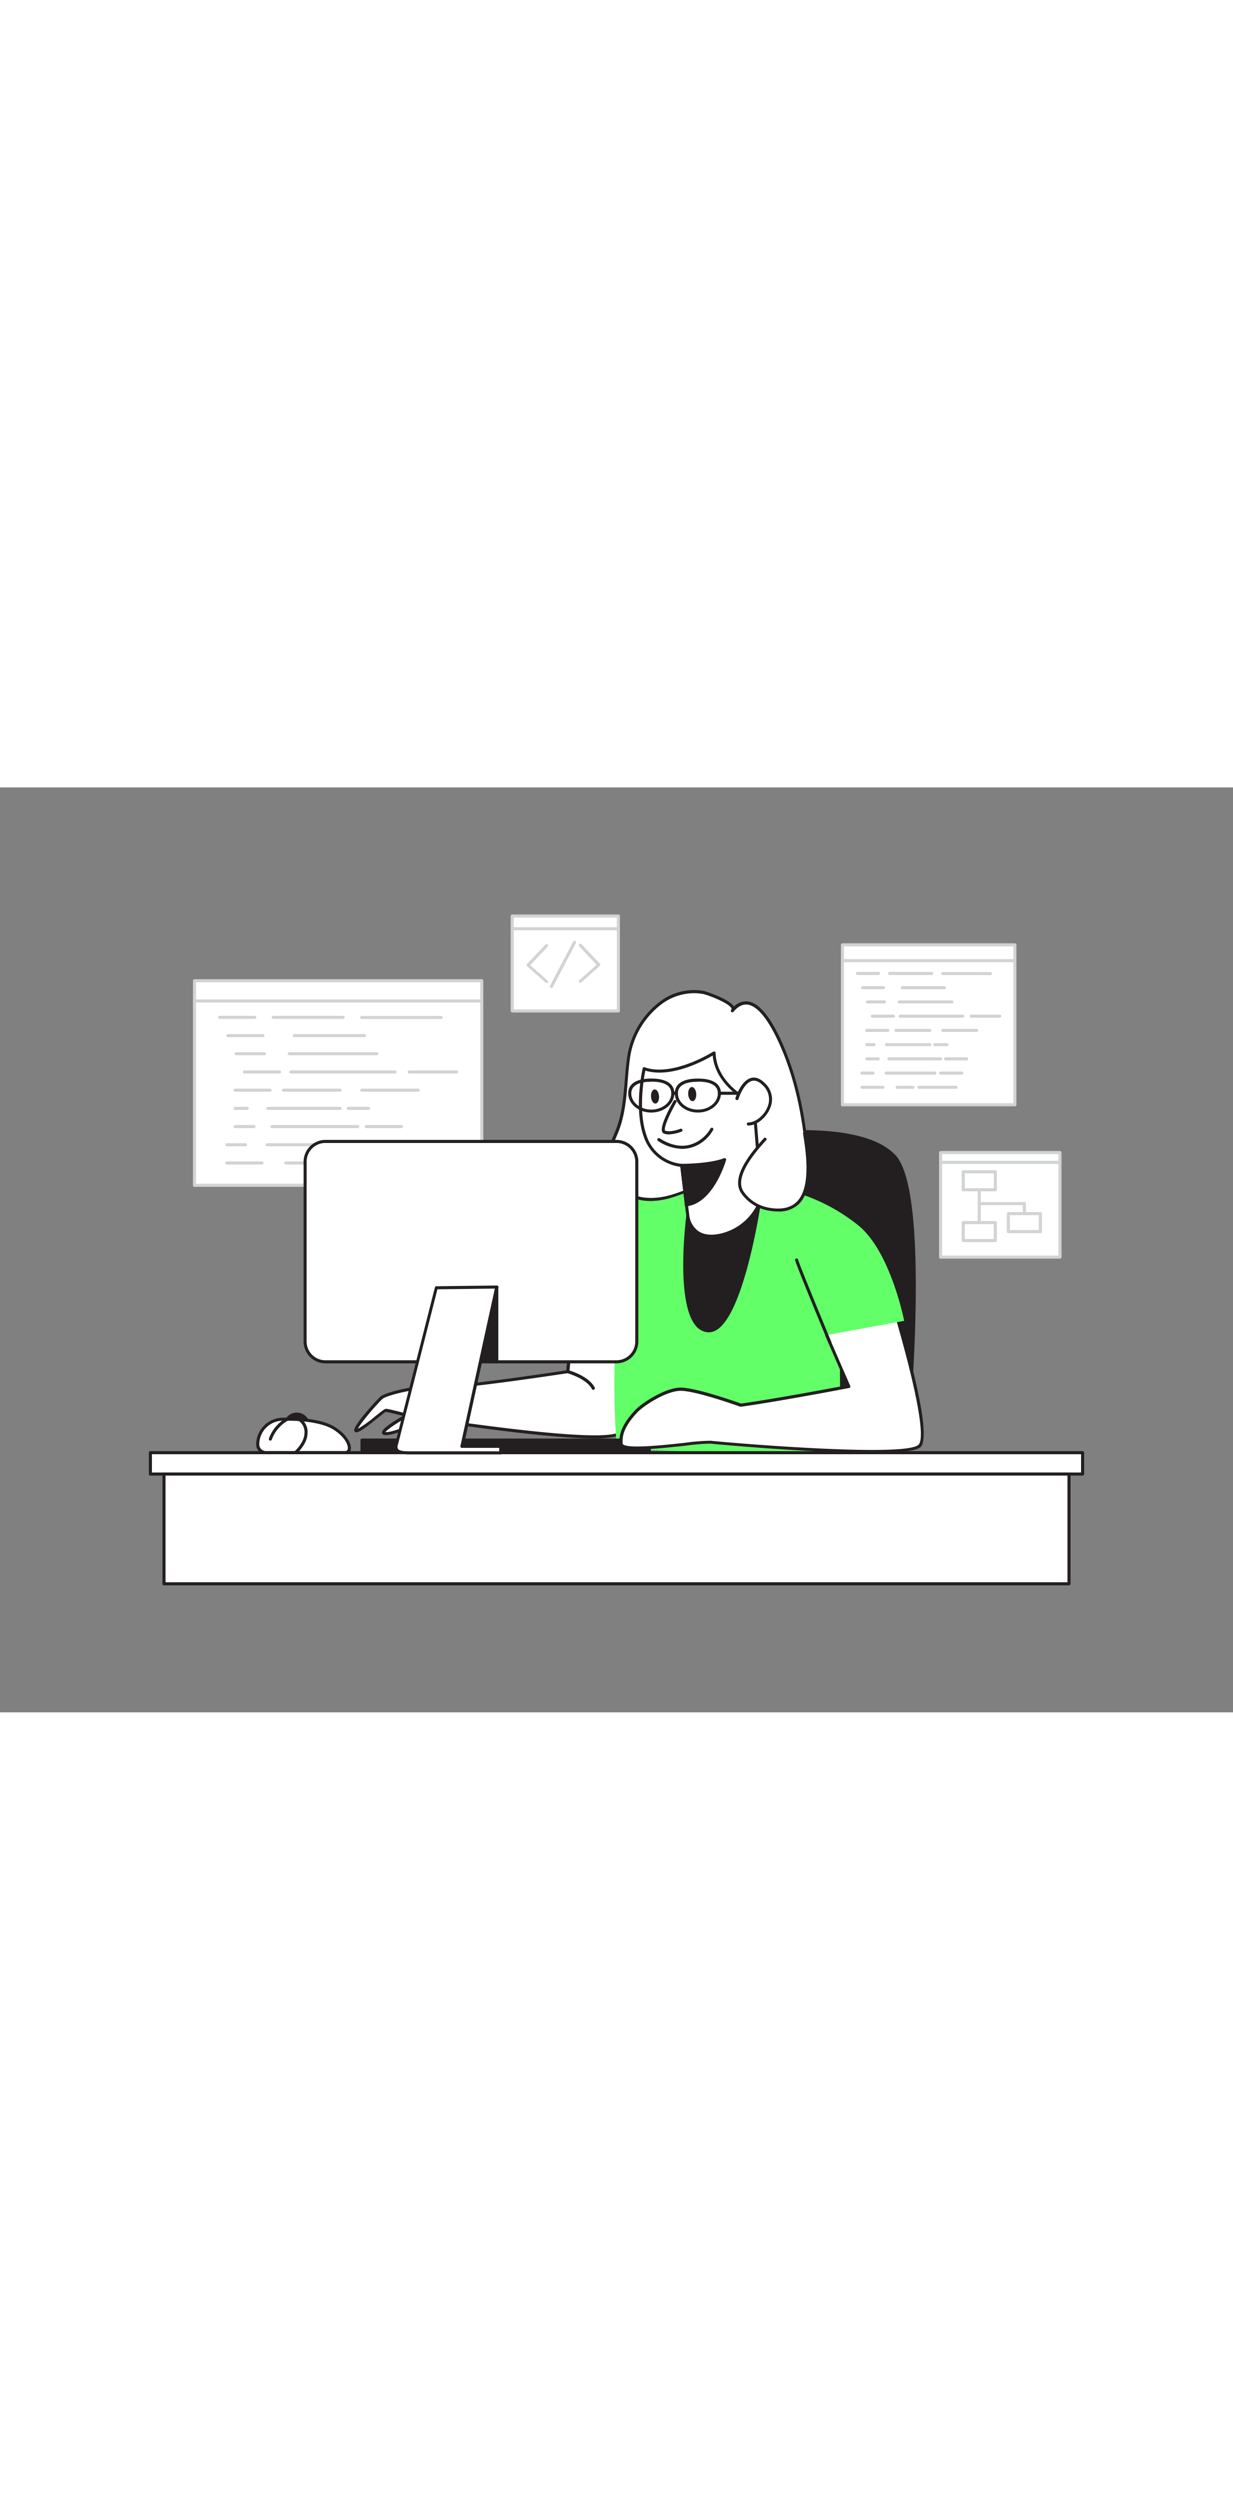 <svg xmlns="http://www.w3.org/2000/svg" viewBox="0 0 400 300" data-imageid="coding-flatline-2f2af" imageName="Coding" class="illustrations_image" style="width: 148px;"><rect x="0" y="0" width="400" height="300" fill="#808080" stroke="none"/><g id="_179_coding_flatline" data-name="#179_coding_flatline"><rect x="305.14" y="118.43" width="38.72" height="33.92" fill="#fff"/><path d="M343.87,152.85H305.14a.5.5,0,0,1-.5-.5V118.43a.5.5,0,0,1,.5-.5h38.73a.5.5,0,0,1,.5.5v33.92A.5.5,0,0,1,343.87,152.85Zm-38.23-1h37.73V118.93H305.64Z" fill="#d1d3d4"/><path d="M343.87,122.12H305.14a.5.5,0,0,1-.5-.5.51.51,0,0,1,.5-.5h38.73a.51.51,0,0,1,.5.5A.5.5,0,0,1,343.87,122.12Z" fill="#d1d3d4"/><path d="M322.89,131H312.48a.51.51,0,0,1-.5-.5v-5.83a.51.51,0,0,1,.5-.5h10.41a.51.51,0,0,1,.5.5v5.83A.51.51,0,0,1,322.89,131ZM313,130h9.41v-4.83H313Z" fill="#d1d3d4"/><path d="M337.52,144.57h-10.4a.5.5,0,0,1-.5-.5v-5.83a.5.5,0,0,1,.5-.5h10.4a.5.5,0,0,1,.5.5v5.83A.5.5,0,0,1,337.52,144.57Zm-9.9-1H337v-4.83h-9.4Z" fill="#d1d3d4"/><path d="M322.89,147.48H312.48a.51.51,0,0,1-.5-.5v-5.83a.51.51,0,0,1,.5-.5h10.41a.51.51,0,0,1,.5.5V147A.51.51,0,0,1,322.89,147.48Zm-9.91-1h9.41v-4.83H313Z" fill="#d1d3d4"/><path d="M332.32,138.74a.5.5,0,0,1-.5-.5v-2.76H317.68a.51.51,0,0,1-.5-.5v-4.49a.5.5,0,0,1,.5-.5.5.5,0,0,1,.5.5v4h14.14a.5.5,0,0,1,.5.5v3.26A.5.5,0,0,1,332.32,138.74Z" fill="#d1d3d4"/><path d="M317.68,141.65a.5.5,0,0,1-.5-.5V135a.5.5,0,0,1,.5-.5.5.5,0,0,1,.5.5v6.17A.5.5,0,0,1,317.68,141.65Z" fill="#d1d3d4"/><rect x="63.1" y="62.7" width="93.2" height="66.34" fill="#fff"/><path d="M156.3,129.54H63.1a.5.5,0,0,1-.5-.5V62.71a.5.5,0,0,1,.5-.5h93.2a.5.5,0,0,1,.5.5V129A.5.5,0,0,1,156.3,129.54Zm-92.7-1h92.2V63.21H63.6Z" fill="#d1d3d4"/><path d="M156.3,69.77H63.1a.5.5,0,0,1,0-1h93.2a.5.5,0,0,1,0,1Z" fill="#d1d3d4"/><path d="M82.65,75.07H71.27a.5.5,0,0,1-.5-.5.5.5,0,0,1,.5-.5H82.65a.5.5,0,0,1,.5.5A.5.5,0,0,1,82.65,75.07Z" fill="#d1d3d4"/><path d="M111.36,75.07H88.65a.5.5,0,0,1-.5-.5.5.5,0,0,1,.5-.5h22.71a.5.5,0,0,1,.5.5A.5.5,0,0,1,111.36,75.07Z" fill="#d1d3d4"/><path d="M118.2,81H95.48a.51.51,0,0,1-.5-.5.5.5,0,0,1,.5-.5H118.2a.5.5,0,0,1,.5.5A.5.5,0,0,1,118.2,81Z" fill="#d1d3d4"/><path d="M85.32,81H73.94a.5.5,0,0,1-.5-.5.5.5,0,0,1,.5-.5H85.32a.5.5,0,0,1,.5.5A.5.5,0,0,1,85.32,81Z" fill="#d1d3d4"/><path d="M85.76,86.88H76.61a.5.5,0,0,1,0-1h9.15a.5.5,0,0,1,0,1Z" fill="#d1d3d4"/><path d="M122.26,86.88H93.83a.5.5,0,1,1,0-1h28.43a.5.5,0,0,1,0,1Z" fill="#d1d3d4"/><path d="M90.67,92.79H79.28a.51.51,0,0,1-.5-.5.5.5,0,0,1,.5-.5H90.67a.5.5,0,0,1,.5.5A.5.5,0,0,1,90.67,92.79Z" fill="#d1d3d4"/><path d="M128.14,92.79H94.33a.51.51,0,0,1-.5-.5.5.5,0,0,1,.5-.5h33.81a.5.5,0,0,1,.5.5A.5.5,0,0,1,128.14,92.79Z" fill="#d1d3d4"/><path d="M87.65,98.69H76.26a.5.5,0,1,1,0-1H87.65a.5.5,0,0,1,0,1Z" fill="#d1d3d4"/><path d="M110.34,98.69H92a.5.5,0,1,1,0-1h18.33a.5.5,0,0,1,0,1Z" fill="#d1d3d4"/><path d="M135.68,98.69H117.35a.5.5,0,0,1,0-1h18.33a.5.5,0,0,1,0,1Z" fill="#d1d3d4"/><path d="M80.19,104.59H76.26a.5.5,0,0,1-.5-.5.51.51,0,0,1,.5-.5h3.93a.51.51,0,0,1,.5.5A.5.5,0,0,1,80.19,104.59Z" fill="#d1d3d4"/><path d="M110.34,104.59H86.87a.5.5,0,0,1-.5-.5.51.51,0,0,1,.5-.5h23.47a.5.5,0,0,1,.5.5A.5.5,0,0,1,110.34,104.59Z" fill="#d1d3d4"/><path d="M119.59,104.59H113a.5.5,0,0,1-.5-.5.51.51,0,0,1,.5-.5h6.55a.5.5,0,0,1,.5.5A.5.5,0,0,1,119.59,104.59Z" fill="#d1d3d4"/><path d="M82.42,110.5H76.26a.5.5,0,1,1,0-1h6.16a.5.5,0,1,1,0,1Z" fill="#d1d3d4"/><path d="M116.09,110.5H88.23a.5.5,0,0,1,0-1h27.86a.5.5,0,0,1,0,1Z" fill="#d1d3d4"/><path d="M130.23,110.5H118.84a.5.5,0,0,1,0-1h11.39a.5.5,0,0,1,0,1Z" fill="#d1d3d4"/><path d="M79.63,116.4h-6a.5.5,0,0,1-.5-.5.5.5,0,0,1,.5-.5h6a.5.5,0,0,1,.5.5A.5.5,0,0,1,79.63,116.4Z" fill="#d1d3d4"/><path d="M113,116.4H86.67a.5.5,0,0,1-.5-.5.5.5,0,0,1,.5-.5H113a.5.5,0,0,1,.5.5A.5.5,0,0,1,113,116.4Z" fill="#d1d3d4"/><path d="M85,122.31H73.59a.5.5,0,0,1-.5-.5.5.5,0,0,1,.5-.5H85a.5.5,0,0,1,.5.5A.51.51,0,0,1,85,122.31Z" fill="#d1d3d4"/><path d="M148.13,92.79H132.74a.5.5,0,0,1-.5-.5.5.5,0,0,1,.5-.5h15.39a.5.5,0,0,1,.5.5A.5.5,0,0,1,148.13,92.79Z" fill="#d1d3d4"/><path d="M125.06,75.1c-4.41,0-7.67,0-7.82,0a.49.49,0,0,1-.38-.59.5.5,0,0,1,.55-.39c.76,0,18.79,0,25.7,0h0a.5.5,0,0,1,.5.5.5.5,0,0,1-.5.5C137.83,75.09,130.55,75.1,125.06,75.1Z" fill="#d1d3d4"/><path d="M127.61,116.4H116.09a.5.5,0,0,1-.5-.5.5.5,0,0,1,.5-.5h11.52a.51.51,0,0,1,.5.5A.5.5,0,0,1,127.61,116.4Z" fill="#d1d3d4"/><path d="M101.18,122.31H92.71a.5.5,0,0,1-.5-.5.5.5,0,0,1,.5-.5h8.47a.5.5,0,0,1,.5.5A.51.51,0,0,1,101.18,122.31Z" fill="#d1d3d4"/><path d="M124.53,122.31H104.4a.5.5,0,0,1-.5-.5.5.5,0,0,1,.5-.5h20.13a.5.5,0,0,1,.5.5A.5.5,0,0,1,124.53,122.31Z" fill="#d1d3d4"/><path d="M294.06,212.83s7.76-81-4-93.27-48.83-7.6-67.76-3.73c-22,4.49-10.23,98-10.23,98Z" fill="#231f20"/><path d="M212.1,214.36a.49.49,0,0,1-.49-.43c-.48-3.84-11.53-94.06,10.62-98.59,9-1.84,54.67-10.32,68.22,3.87,11.75,12.32,4.42,90.35,4.1,93.67a.49.49,0,0,1-.49.45l-81.95,1Zm48-102.23h-1.17c-15.13.14-30.55,3-36.48,4.19-8.71,1.78-13.19,19.14-12.94,50.2.17,21.86,2.66,43.5,3,46.84l81.06-1c.59-6.49,7.12-80.91-3.88-92.43C284.8,114.74,274.83,112.13,260.08,112.13Zm34,100.7h0Z" fill="#231f20"/><path d="M188.86,144.16l-4.71,45.35s-35.32,5.43-41.28,4.89-17.45,2.11-19.14,3.57-9.75,10.68-8.11,10.69,8.8-6.64,9.54-6.62,6.92,1.62,6.92,1.62S122,209.3,125,209.57s12.58-4.34,13.62-4.57,50,7.73,61,5.12,9.36-20.18,9.33-26-1.48-43.94-1.48-43.94Z" fill="#fff"/><path d="M192.81,211.15c-12.57,0-35.05-3.09-47-4.74-3.8-.52-6.8-.95-7.17-.91-.19,0-1.23.48-2.32.94-4.61,1.94-9.27,3.82-11.41,3.63-.71-.06-.93-.4-1-.68-.21-1,2.09-2.83,6.83-5.55-2.32-.59-5.19-1.28-5.61-1.3-.24.1-1.73,1.3-2.93,2.26-3.17,2.55-5.51,4.36-6.59,4.36h0a.68.68,0,0,1-.67-.45c-.6-1.63,7.73-10.5,8.45-11.12,1.85-1.59,13.46-4.24,19.51-3.69,5.49.5,36.94-4.24,40.78-4.82l4.67-45a.49.49,0,0,1,.39-.43l18.52-4a.54.54,0,0,1,.41.1.47.47,0,0,1,.19.37c0,.39,1.44,38.18,1.48,43.95,0,.55,0,1.2,0,1.94.19,7.18.6,22.11-9.76,24.57A31.94,31.94,0,0,1,192.81,211.15Zm-54.18-6.65c.53,0,2.16.22,7.31.92,13.49,1.86,45.09,6.2,53.46,4.22,9.57-2.27,9.18-16.66,9-23.57,0-.75,0-1.41,0-2,0-5.36-1.27-38.45-1.45-43.32l-17.58,3.78-4.67,45a.5.5,0,0,1-.42.44c-1.45.23-35.46,5.42-41.41,4.9s-17.27,2.16-18.76,3.45-7.11,7.78-8,9.7a40.09,40.09,0,0,0,5.56-4c2.51-2,3.14-2.49,3.58-2.48.75,0,6,1.37,7,1.63a.51.51,0,0,1,.12.93c-3.19,1.78-6.71,4.08-7.33,5h0c2.07.18,7.82-2.25,10.93-3.56a25.44,25.44,0,0,1,2.55-1Zm45.52-15h0Z" fill="#231f20"/><path d="M186.79,168.12c5-31.07,10.22-34.48,10.22-34.48,9-15.56,37.94-18.39,37.94-18.39s28.76,11.83,34.67,33c3.91,14,2.77,69.11,2.77,69.11l-72.27-2.82s-2.17-23.65.56-46.47Z" fill="#62ff69" class="target-color"/><path d="M223.16,139.16s-4.61,35.73,6.41,37S247,130.37,247,130.37l-24.37,5" fill="#231f20"/><path d="M230,176.73a4.19,4.19,0,0,1-.5,0,5.82,5.82,0,0,1-4-2.39c-6.3-8.09-3-34.11-2.89-35.22a.5.5,0,0,1,.56-.43.5.5,0,0,1,.43.56c0,.27-3.36,26.72,2.69,34.48a4.82,4.82,0,0,0,3.29,2c8.53,1,14.91-31.27,16.82-44.71l-23.68,4.88a.5.5,0,0,1-.2-1l24.37-5a.45.45,0,0,1,.44.13.5.5,0,0,1,.16.43C247.28,132.36,241.07,176.72,230,176.73Z" fill="#231f20"/><rect x="48.78" y="215.77" width="302.43" height="6.95" fill="#fff"/><path d="M351.21,223.21H48.79a.5.5,0,0,1-.5-.5v-6.94a.5.5,0,0,1,.5-.5H351.21a.5.5,0,0,1,.5.5v6.94A.5.5,0,0,1,351.21,223.21Zm-301.92-1H350.71v-5.94H49.29Z" fill="#231f20"/><rect x="53.2" y="222.71" width="293.61" height="35.58" fill="#fff"/><path d="M346.8,258.8H53.2a.5.5,0,0,1-.5-.5V222.71a.5.5,0,0,1,.5-.5H346.8a.5.5,0,0,1,.5.5V258.3A.5.5,0,0,1,346.8,258.8Zm-293.1-1H346.3V223.21H53.7Z" fill="#231f20"/><rect x="117.44" y="211.69" width="93.19" height="4.08" fill="#231f20"/><path d="M210.63,216.27H117.44a.5.5,0,0,1-.5-.5v-4.08a.5.5,0,0,1,.5-.5h93.19a.5.5,0,0,1,.5.5v4.08A.51.51,0,0,1,210.63,216.27Zm-92.69-1h92.19v-3.08H117.94Z" fill="#231f20"/><path d="M262.18,163.72,275.4,194.3s-22.14,4.28-35,6.07c0,0-14.81-5.35-19.81-5.18s-12.25,5.21-13.93,7c-5.56,5.81-5.15,9-5.07,10.71.16,3.52,25.58-.86,29-.51s62.79,5.68,67.78,1.22-11.42-55.34-11.42-55.34" fill="#fff"/><path d="M282.43,215.84c-20.14,0-51.53-2.93-52-3a70.8,70.8,0,0,0-8.06.67c-10.29,1.12-19,1.92-20.89.27a1.24,1.24,0,0,1-.47-.91v-.19c-.1-1.8-.28-5.14,5.22-10.89,1.9-2,9.25-6.94,14.27-7.12,4.82-.18,18.38,4.63,19.89,5.17,11.56-1.61,30.64-5.23,34.29-5.93l-13-30a.5.5,0,1,1,.91-.39l13.23,30.58a.52.52,0,0,1,0,.44.51.51,0,0,1-.35.25c-.22.05-22.31,4.3-35.08,6.08a.5.5,0,0,1-.24,0c-.14-.05-14.8-5.36-19.63-5.15s-12,5.13-13.58,6.81c-5.19,5.44-5,8.5-4.94,10.14v.2s0,.1.12.2c1.75,1.5,13.26.24,20.13-.51a65.05,65.05,0,0,1,8.28-.66c7.32.77,62.85,5.4,67.4,1.34,3.49-3.12-5-34.49-11.57-54.82a.49.49,0,0,1,.33-.62.49.49,0,0,1,.62.32c1.7,5.24,16.38,51.32,11.29,55.87C297.08,215.35,290.7,215.84,282.43,215.84Z" fill="#231f20"/><path d="M257.69,131.23a60,60,0,0,1,21.09,11.09c10.28,8.76,14.54,30.69,14.54,30.69L255.7,179.9Z" fill="#62ff69" class="target-color"/><path d="M220,131.92c2.79-1,5.47-2,8.58-1.72,4.64.37,9,2.21,13.75,2.43,5.06.23,10.36-.72,15.37-1.4,1.46-.21.23,1.92,1.35,1,3.92-3.44,3.16-9.49,2.73-14.05A116.44,116.44,0,0,0,255,87.22c-2-5.16-9.61-24-17.43-14.84,1.76-2.06-8-5.62-9.38-5.86C215.72,64.25,205.66,76,204,87.32c-1.24,8.25-.65,16.29-3.83,24.22-1.4,3.5-3.3,7-3.09,10.77.24,4.53,3.69,8.5,7.9,10.19s9,1.36,13.34,0C218.85,132.31,219.42,132.11,220,131.92Z" fill="#fff"/><path d="M211.19,134.15a17.16,17.16,0,0,1-6.45-1.19c-4.67-1.87-8-6.14-8.21-10.62-.18-3.19,1.1-6.18,2.33-9.07.27-.64.54-1.28.8-1.92,2.12-5.29,2.53-10.55,3-16.11.21-2.61.42-5.3.83-8a27.6,27.6,0,0,1,10.71-17.86A18.24,18.24,0,0,1,228.28,66c.78.14,8.5,2.72,9.8,5.09a5.46,5.46,0,0,1,4.73-1.64c5.21.89,9.76,10,12.66,17.56,3.44,8.94,5.67,19.09,6.8,31l.05.56c.45,4.65,1,10.44-2.95,13.91-.2.18-.58.51-1,.33a.79.79,0,0,1-.39-.8,1,1,0,0,0-.05-.37h-.19l-2.38.34a71.26,71.26,0,0,1-13.08,1.07,40.6,40.6,0,0,1-7.39-1.26,42.9,42.9,0,0,0-6.38-1.17c-2.86-.23-5.34.63-8,1.55l-.41.14h0c-.57.2-1.14.4-1.73.58A24.39,24.39,0,0,1,211.19,134.15Zm13.89-67.41a17.6,17.6,0,0,0-10.33,3.47,26.55,26.55,0,0,0-10.31,17.18c-.39,2.66-.61,5.34-.81,7.93-.43,5.39-.87,11-3,16.4-.26.65-.54,1.29-.81,1.94-1.19,2.78-2.41,5.67-2.26,8.63.23,4.09,3.27,8,7.59,9.74,4.72,1.89,9.68,1,13,0l1.71-.57.41-.15c2.72-1,5.3-1.85,8.37-1.6a43.74,43.74,0,0,1,6.53,1.2,39.26,39.26,0,0,0,7.2,1.23,70.48,70.48,0,0,0,12.9-1.06l2.38-.34a1.2,1.2,0,0,1,1,.22,1.06,1.06,0,0,1,.35.63c3.31-3.16,2.79-8.52,2.37-12.85l-.05-.55c-1.12-11.86-3.32-21.93-6.73-30.78-4-10.29-8.19-16.3-11.9-16.94-1.63-.27-3.17.46-4.69,2.24h0a.5.5,0,1,1-.76-.64.34.34,0,0,0,.06-.36c-.61-1.7-7.68-4.42-9.15-4.69A17.21,17.21,0,0,0,225.08,66.74ZM220,131.92h0Z" fill="#231f20"/><path d="M209,91.21s-2.94,12.85.34,22a13.83,13.83,0,0,0,11.84,9.43l2,16.57s.94,8.48,11.17,5.92a17.94,17.94,0,0,0,12.71-12l-2.5-30.62S232,97.16,231.66,86.09C231.66,86.09,218.48,94.55,209,91.21Z" fill="#fff"/><path d="M230.76,146.06a7.74,7.74,0,0,1-8.1-6.85l-1.95-16.16a14.45,14.45,0,0,1-11.86-9.72c-3.29-9.13-.48-21.7-.36-22.23a.51.51,0,0,1,.24-.33.49.49,0,0,1,.41,0c9.16,3.22,22.12-5,22.25-5.07a.5.5,0,0,1,.5,0,.52.52,0,0,1,.27.43c.29,10.61,12.46,15.92,12.58,16a.48.48,0,0,1,.3.42l2.5,30.62a.5.5,0,0,1,0,.17,18.68,18.68,0,0,1-13.08,12.31A15.38,15.38,0,0,1,230.76,146.06Zm-21.41-54.2c-.5,2.52-2.37,13.32.44,21.13a13.24,13.24,0,0,0,11.39,9.1.49.49,0,0,1,.47.44l2,16.57a7.44,7.44,0,0,0,2.85,4.77c1.88,1.29,4.46,1.54,7.71.73a17.62,17.62,0,0,0,12.33-11.52l-2.47-30.24c-1.83-.86-12-6.11-12.86-15.88C228.34,88.65,217.73,94.4,209.35,91.86Z" fill="#231f20"/><path d="M217,112.54a4.46,4.46,0,0,1-1.57-.25,1.07,1.07,0,0,1-.65-.68c-.73-2,3-8.67,3.79-10a.5.5,0,0,1,.68-.19.51.51,0,0,1,.18.69c-1.79,3.09-4.13,8-3.71,9.13,0,.07,0,.08.06.08,1.74.66,4.91-.59,4.94-.6a.5.5,0,0,1,.65.28.5.5,0,0,1-.28.65A12.9,12.9,0,0,1,217,112.54Z" fill="#231f20"/><path d="M221.29,117.23a14.69,14.69,0,0,1-7.82-2.57.49.49,0,0,1-.16-.69.5.5,0,0,1,.69-.16c3.78,2.4,7.35,3,10.62,1.83a11.42,11.42,0,0,0,5.83-4.92.51.51,0,0,1,.63-.33.5.5,0,0,1,.32.62,12.05,12.05,0,0,1-6.38,5.55A10.87,10.87,0,0,1,221.29,117.23Z" fill="#231f20"/><path d="M221.16,122.59s9,0,13.91-1.87c0,0-4,13.73-12.4,14.67Z" fill="#231f20"/><path d="M222.67,135.89a.51.51,0,0,1-.5-.44l-1.51-12.8a.52.52,0,0,1,.12-.4.47.47,0,0,1,.38-.16c.08,0,9,0,13.73-1.83a.49.49,0,0,1,.66.6c-.17.58-4.17,14.06-12.83,15Zm-.95-12.81,1.38,11.74c6.43-1.15,10.13-10.3,11.18-13.29C230,122.89,223.64,123.06,221.72,123.08Z" fill="#231f20"/><ellipse cx="224.57" cy="99.44" rx="1.31" ry="2.3" transform="translate(-6.03 14.92) rotate(-3.75)" fill="#231f20"/><ellipse cx="212.51" cy="100.23" rx="1.31" ry="2.3" transform="translate(-6.11 14.13) rotate(-3.75)" fill="#231f20"/><path d="M261.05,112.14c1.53,9.7,4,27.59-11.92,24.57a13.1,13.1,0,0,1-8.24-5.34c-3.51-5,3.84-13.47,7.31-17.29" fill="#fff"/><path d="M252.44,137.55a18.26,18.26,0,0,1-3.4-.35,13.59,13.59,0,0,1-8.56-5.54c-3.47-5,2.53-12.61,7.35-17.91a.49.49,0,0,1,.7,0,.5.5,0,0,1,0,.71c-2.65,2.91-10.69,11.76-7.27,16.66a12.53,12.53,0,0,0,7.93,5.14c4.09.78,7.19.17,9.23-1.81,4.86-4.71,3-16.52,2.09-22.2a.51.51,0,0,1,.42-.57.51.51,0,0,1,.57.42c1,6.29,2.85,18-2.38,23.07A9.26,9.26,0,0,1,252.44,137.55Z" fill="#231f20"/><path d="M226.41,105.46c-4.13,0-7.49-2.81-7.49-6.26,0-3.08,2.66-4.78,7.49-4.78s7.48,1.7,7.48,4.78C233.89,102.65,230.53,105.46,226.41,105.46Zm0-10c-3,0-6.49.66-6.49,3.78,0,2.9,2.91,5.26,6.49,5.26s6.48-2.36,6.48-5.26C232.89,96.08,229.36,95.42,226.41,95.42Z" fill="#231f20"/><path d="M211.28,105.46c-4.12,0-7.48-2.81-7.48-6.26,0-3.08,2.66-4.78,7.48-4.78s7.49,1.7,7.49,4.78C218.77,102.65,215.41,105.46,211.28,105.46Zm0-10c-2.95,0-6.48.66-6.48,3.78,0,2.9,2.91,5.26,6.48,5.26s6.49-2.36,6.49-5.26C217.77,96.08,214.24,95.42,211.28,95.42Z" fill="#231f20"/><path d="M219.42,99.7h-1.15a.5.5,0,0,1-.5-.5.5.5,0,0,1,.5-.5h1.15a.5.5,0,0,1,.5.5A.5.5,0,0,1,219.42,99.7Z" fill="#231f20"/><path d="M244.74,99.7H233.39a.5.5,0,0,1-.5-.5.5.5,0,0,1,.5-.5h11.35a.51.51,0,0,1,.5.5A.5.5,0,0,1,244.74,99.7Z" fill="#231f20"/><path d="M239.06,100.89s3.13-10.14,8.68-4.65-.68,13-5,12.92" fill="#fff"/><path d="M242.76,109.66h0a.49.49,0,0,1-.49-.5.49.49,0,0,1,.5-.5h.05c2.24,0,5-2.19,6.11-4.91a6.21,6.21,0,0,0-1.49-7.16c-1.22-1.2-2.39-1.68-3.47-1.4-2.76.69-4.37,5.79-4.38,5.85a.5.5,0,0,1-1-.3c.07-.23,1.79-5.69,5.1-6.52,1.44-.37,2.92.19,4.41,1.66a7.14,7.14,0,0,1,1.71,8.25C248.5,107.25,245.42,109.66,242.76,109.66Z" fill="#231f20"/><path d="M199.52,151.06h-.05a.51.51,0,0,1-.45-.55,55.14,55.14,0,0,1,4.08-16.65.5.5,0,0,1,.91.42,54.21,54.21,0,0,0-4,16.33A.5.5,0,0,1,199.52,151.06Z" fill="#231f20"/><rect x="98.99" y="114.82" width="107.62" height="71.49" rx="6.59" fill="#fff"/><path d="M200,186.8H105.58a7.1,7.1,0,0,1-7.09-7.09v-58.3a7.1,7.1,0,0,1,7.09-7.09H200a7.1,7.1,0,0,1,7.09,7.09v58.3A7.1,7.1,0,0,1,200,186.8Zm-94.44-71.48a6.09,6.09,0,0,0-6.09,6.09v58.3a6.09,6.09,0,0,0,6.09,6.09H200a6.09,6.09,0,0,0,6.09-6.09v-58.3a6.09,6.09,0,0,0-6.09-6.09Z" fill="#231f20"/><polygon points="161.16 162.05 161.16 186.3 145.44 185.6 161.16 162.05" fill="#231f20"/><path d="M161.16,186.8h0l-15.71-.7a.53.53,0,0,1-.43-.28.5.5,0,0,1,0-.5l15.72-23.55a.49.49,0,0,1,.56-.2.5.5,0,0,1,.36.48V186.3a.48.48,0,0,1-.16.36A.48.48,0,0,1,161.16,186.8Zm-14.81-1.66,14.31.64V163.7Z" fill="#231f20"/><path d="M141.52,162.28S129.15,211,128.58,213.16c-.63,2.32,1.28,2.68,4.37,2.68h29.47v-2.12H149.85s5.37-24.52,11.31-51.67Z" fill="#fff"/><path d="M162.42,216.34H133c-2.3,0-3.87-.19-4.6-1.15a2.4,2.4,0,0,1-.26-2.16c.57-2.09,12.82-50.38,12.95-50.87a.48.48,0,0,1,.47-.37l19.64-.24h0a.46.46,0,0,1,.38.18.5.5,0,0,1,.11.42l-11.18,51.07h11.95a.5.5,0,0,1,.5.5v2.12A.5.5,0,0,1,162.42,216.34Zm-20.51-53.56c-1.15,4.53-12.31,48.51-12.85,50.51a1.47,1.47,0,0,0,.08,1.29c.51.67,2.21.76,3.81.76h29v-1.12H149.85a.5.5,0,0,1-.39-.18.53.53,0,0,1-.1-.42l11.17-51.07Z" fill="#231f20"/><path d="M269.17,180.4a.51.51,0,0,1-.46-.31c-4-9.7-10.8-26.09-10.77-26.85a.53.53,0,0,1,.52-.48.5.5,0,0,1,.48.47c.22,1.09,6.51,16.41,10.7,26.48a.51.51,0,0,1-.27.65A.48.48,0,0,1,269.17,180.4Z" fill="#231f20"/><path d="M192.47,195.4a.49.49,0,0,1-.44-.26c-1.81-3.45-7.95-5.13-8-5.15a.5.5,0,1,1,.26-1c.27.07,6.62,1.8,8.64,5.64a.51.51,0,0,1-.22.68A.46.46,0,0,1,192.47,195.4Z" fill="#231f20"/><circle cx="96.27" cy="206.97" r="3.71" fill="#231f20"/><path d="M96.27,211.18a4.21,4.21,0,1,1,4.21-4.21A4.22,4.22,0,0,1,96.27,211.18Zm0-7.42A3.21,3.21,0,1,0,99.48,207,3.21,3.21,0,0,0,96.27,203.76Z" fill="#231f20"/><path d="M111.9,215.77H86.26a2.65,2.65,0,0,1-2.65-2.64,8.21,8.21,0,0,1,8.21-8.2s10.73-.47,16.21,2.74S114.65,215.77,111.9,215.77Z" fill="#fff"/><path d="M111.9,216.27H86.26a3.15,3.15,0,0,1-3.15-3.14,8.71,8.71,0,0,1,8.71-8.7c.42,0,10.92-.43,16.47,2.8,4.08,2.39,6,5.79,5.47,7.7A1.78,1.78,0,0,1,111.9,216.27ZM93.2,205.4c-.83,0-1.34,0-1.36,0a7.7,7.7,0,0,0-7.73,7.7,2.15,2.15,0,0,0,2.15,2.14H111.9c.66,0,.82-.34.89-.6.36-1.32-1.18-4.34-5-6.57C103.63,205.67,96.24,205.4,93.2,205.4Z" fill="#231f20"/><path d="M87.7,211.85a.39.39,0,0,1-.15,0,.5.5,0,0,1-.32-.63,12.38,12.38,0,0,1,5.7-6.72.5.5,0,0,1,.67.22.49.49,0,0,1-.22.67,11.59,11.59,0,0,0-5.2,6.14A.5.5,0,0,1,87.7,211.85Z" fill="#231f20"/><path d="M95.82,216.27a.5.5,0,0,1-.32-.88s3.16-2.73,3.27-5.87a4.39,4.39,0,0,0-2-4.15.49.49,0,0,1-.22-.67.5.5,0,0,1,.67-.22,5.34,5.34,0,0,1,2.55,5.08c-.12,3.58-3.48,6.47-3.63,6.59A.49.49,0,0,1,95.82,216.27Z" fill="#231f20"/><rect x="166.17" y="41.7" width="34.44" height="30.75" fill="#fff"/><path d="M200.61,73H166.17a.51.51,0,0,1-.5-.5V41.7a.51.51,0,0,1,.5-.5h34.44a.5.5,0,0,1,.5.5V72.45A.5.5,0,0,1,200.61,73Zm-33.94-1h33.44V42.2H166.67Z" fill="#d1d3d4"/><path d="M177.3,63.4a.5.5,0,0,1-.33-.12L171,58a.53.53,0,0,1-.17-.35.47.47,0,0,1,.14-.37l6-6.33a.49.49,0,0,1,.7,0,.5.5,0,0,1,0,.71l-5.66,6,5.63,5a.5.5,0,0,1-.33.87Z" fill="#d1d3d4"/><path d="M188.3,63.4a.52.52,0,0,1-.38-.17.5.5,0,0,1,0-.7l5.63-5-5.66-6a.5.5,0,0,1,.73-.69l6,6.33a.5.5,0,0,1,.13.37.48.48,0,0,1-.16.35l-6,5.32A.54.54,0,0,1,188.3,63.4Z" fill="#d1d3d4"/><path d="M178.88,65.06a.49.49,0,0,1-.23-.06.51.51,0,0,1-.21-.68L185.94,50a.5.5,0,0,1,.67-.21.5.5,0,0,1,.21.68l-7.49,14.36A.51.51,0,0,1,178.88,65.06Z" fill="#d1d3d4"/><path d="M200.61,46.34H166.17a.51.51,0,0,1-.5-.5.5.5,0,0,1,.5-.5h34.44a.5.5,0,0,1,.5.5A.5.5,0,0,1,200.61,46.34Z" fill="#d1d3d4"/><rect x="273.31" y="51.06" width="55.93" height="51.87" fill="#fff"/><path d="M329.24,103.43H273.31a.5.5,0,0,1-.5-.5V51.06a.5.5,0,0,1,.5-.5h55.93a.5.5,0,0,1,.5.5v51.87A.5.5,0,0,1,329.24,103.43Zm-55.43-1h54.93V51.56H273.81Z" fill="#d1d3d4"/><path d="M329.24,56.69H273.31a.5.5,0,0,1-.5-.5.5.5,0,0,1,.5-.5h55.93a.51.51,0,0,1,.5.5A.5.5,0,0,1,329.24,56.69Z" fill="#d1d3d4"/><path d="M285,60.84h-6.83a.5.5,0,0,1-.5-.5.5.5,0,0,1,.5-.5H285a.5.5,0,0,1,.5.5A.5.5,0,0,1,285,60.84Z" fill="#d1d3d4"/><path d="M302.27,60.84H288.64a.5.5,0,0,1-.5-.5.5.5,0,0,1,.5-.5h13.63a.5.5,0,0,1,.5.5A.5.5,0,0,1,302.27,60.84Z" fill="#d1d3d4"/><path d="M306.37,65.46H292.74a.5.5,0,0,1-.5-.5.5.5,0,0,1,.5-.5h13.63a.5.5,0,0,1,.5.5A.5.5,0,0,1,306.37,65.46Z" fill="#d1d3d4"/><path d="M286.64,65.46h-6.83a.51.51,0,0,1-.5-.5.5.5,0,0,1,.5-.5h6.83a.5.5,0,0,1,.5.5A.5.5,0,0,1,286.64,65.46Z" fill="#d1d3d4"/><path d="M286.9,70.07h-5.48a.5.5,0,0,1-.5-.5.5.5,0,0,1,.5-.5h5.48a.5.5,0,0,1,.5.5A.5.5,0,0,1,286.9,70.07Z" fill="#d1d3d4"/><path d="M308.81,70.07H291.75a.5.5,0,0,1-.5-.5.5.5,0,0,1,.5-.5h17.06a.5.5,0,0,1,.5.5A.5.5,0,0,1,308.81,70.07Z" fill="#d1d3d4"/><path d="M289.85,74.69H283a.5.5,0,0,1-.5-.5.5.5,0,0,1,.5-.5h6.83a.5.5,0,0,1,.5.5A.5.5,0,0,1,289.85,74.69Z" fill="#d1d3d4"/><path d="M312.34,74.69H292.05a.51.51,0,0,1-.5-.5.5.5,0,0,1,.5-.5h20.29a.5.5,0,0,1,.5.5A.5.5,0,0,1,312.34,74.69Z" fill="#d1d3d4"/><path d="M288,79.31h-6.83a.5.5,0,0,1-.5-.5.5.5,0,0,1,.5-.5H288a.5.5,0,0,1,.5.5A.5.5,0,0,1,288,79.31Z" fill="#d1d3d4"/><path d="M301.66,79.31h-11a.5.5,0,0,1-.5-.5.5.5,0,0,1,.5-.5h11a.5.5,0,0,1,.5.5A.51.51,0,0,1,301.66,79.31Z" fill="#d1d3d4"/><path d="M316.86,79.31h-11a.5.5,0,0,1-.5-.5.5.5,0,0,1,.5-.5h11a.5.5,0,0,1,.5.5A.5.5,0,0,1,316.86,79.31Z" fill="#d1d3d4"/><path d="M283.56,83.92h-2.35a.5.5,0,0,1-.5-.5.5.5,0,0,1,.5-.5h2.35a.5.5,0,0,1,.5.5A.5.5,0,0,1,283.56,83.92Z" fill="#d1d3d4"/><path d="M301.66,83.92H287.57a.5.5,0,0,1-.5-.5.51.51,0,0,1,.5-.5h14.09a.51.51,0,0,1,.5.5A.5.5,0,0,1,301.66,83.92Z" fill="#d1d3d4"/><path d="M307.21,83.92h-3.93a.5.5,0,0,1-.5-.5.5.5,0,0,1,.5-.5h3.93a.51.51,0,0,1,.5.5A.5.5,0,0,1,307.21,83.92Z" fill="#d1d3d4"/><path d="M284.9,88.54h-3.69a.5.5,0,0,1,0-1h3.69a.5.5,0,0,1,0,1Z" fill="#d1d3d4"/><path d="M305.11,88.54H288.39a.5.5,0,0,1,0-1h16.72a.5.5,0,0,1,0,1Z" fill="#d1d3d4"/><path d="M313.59,88.54h-6.83a.5.5,0,0,1,0-1h6.83a.5.5,0,0,1,0,1Z" fill="#d1d3d4"/><path d="M283.23,93.16H279.6a.51.51,0,0,1-.5-.5.5.5,0,0,1,.5-.5h3.63a.5.5,0,0,1,.5.5A.51.51,0,0,1,283.23,93.16Z" fill="#d1d3d4"/><path d="M303.28,93.16H287.45a.5.5,0,0,1-.5-.5.5.5,0,0,1,.5-.5h15.83a.5.5,0,0,1,.5.5A.51.51,0,0,1,303.28,93.16Z" fill="#d1d3d4"/><path d="M286.43,97.77H279.6a.5.5,0,0,1-.5-.5.51.51,0,0,1,.5-.5h6.83a.5.5,0,0,1,.5.5A.5.5,0,0,1,286.43,97.77Z" fill="#d1d3d4"/><path d="M324.34,74.69H315.1a.5.5,0,0,1-.5-.5.5.5,0,0,1,.5-.5h9.24a.5.5,0,0,1,.5.5A.51.51,0,0,1,324.34,74.69Z" fill="#d1d3d4"/><path d="M310.51,60.86c-4.63,0-4.72,0-4.78,0a.5.5,0,0,1-.35-.61.49.49,0,0,1,.55-.37c.54,0,9.48,0,15.39,0a.53.53,0,0,1,.5.5.5.5,0,0,1-.5.5C316.23,60.86,312.81,60.86,310.51,60.86Z" fill="#d1d3d4"/><path d="M312,93.16h-6.91a.5.5,0,0,1-.5-.5.5.5,0,0,1,.5-.5H312a.5.5,0,0,1,.5.5A.5.5,0,0,1,312,93.16Z" fill="#d1d3d4"/><path d="M296.16,97.77h-5.09a.5.5,0,0,1-.5-.5.51.51,0,0,1,.5-.5h5.09a.51.51,0,0,1,.5.5A.5.5,0,0,1,296.16,97.77Z" fill="#d1d3d4"/><path d="M310.17,97.77H298.09a.5.5,0,0,1-.5-.5.5.5,0,0,1,.5-.5h12.08a.5.5,0,0,1,.5.5A.5.5,0,0,1,310.17,97.77Z" fill="#d1d3d4"/></g></svg>